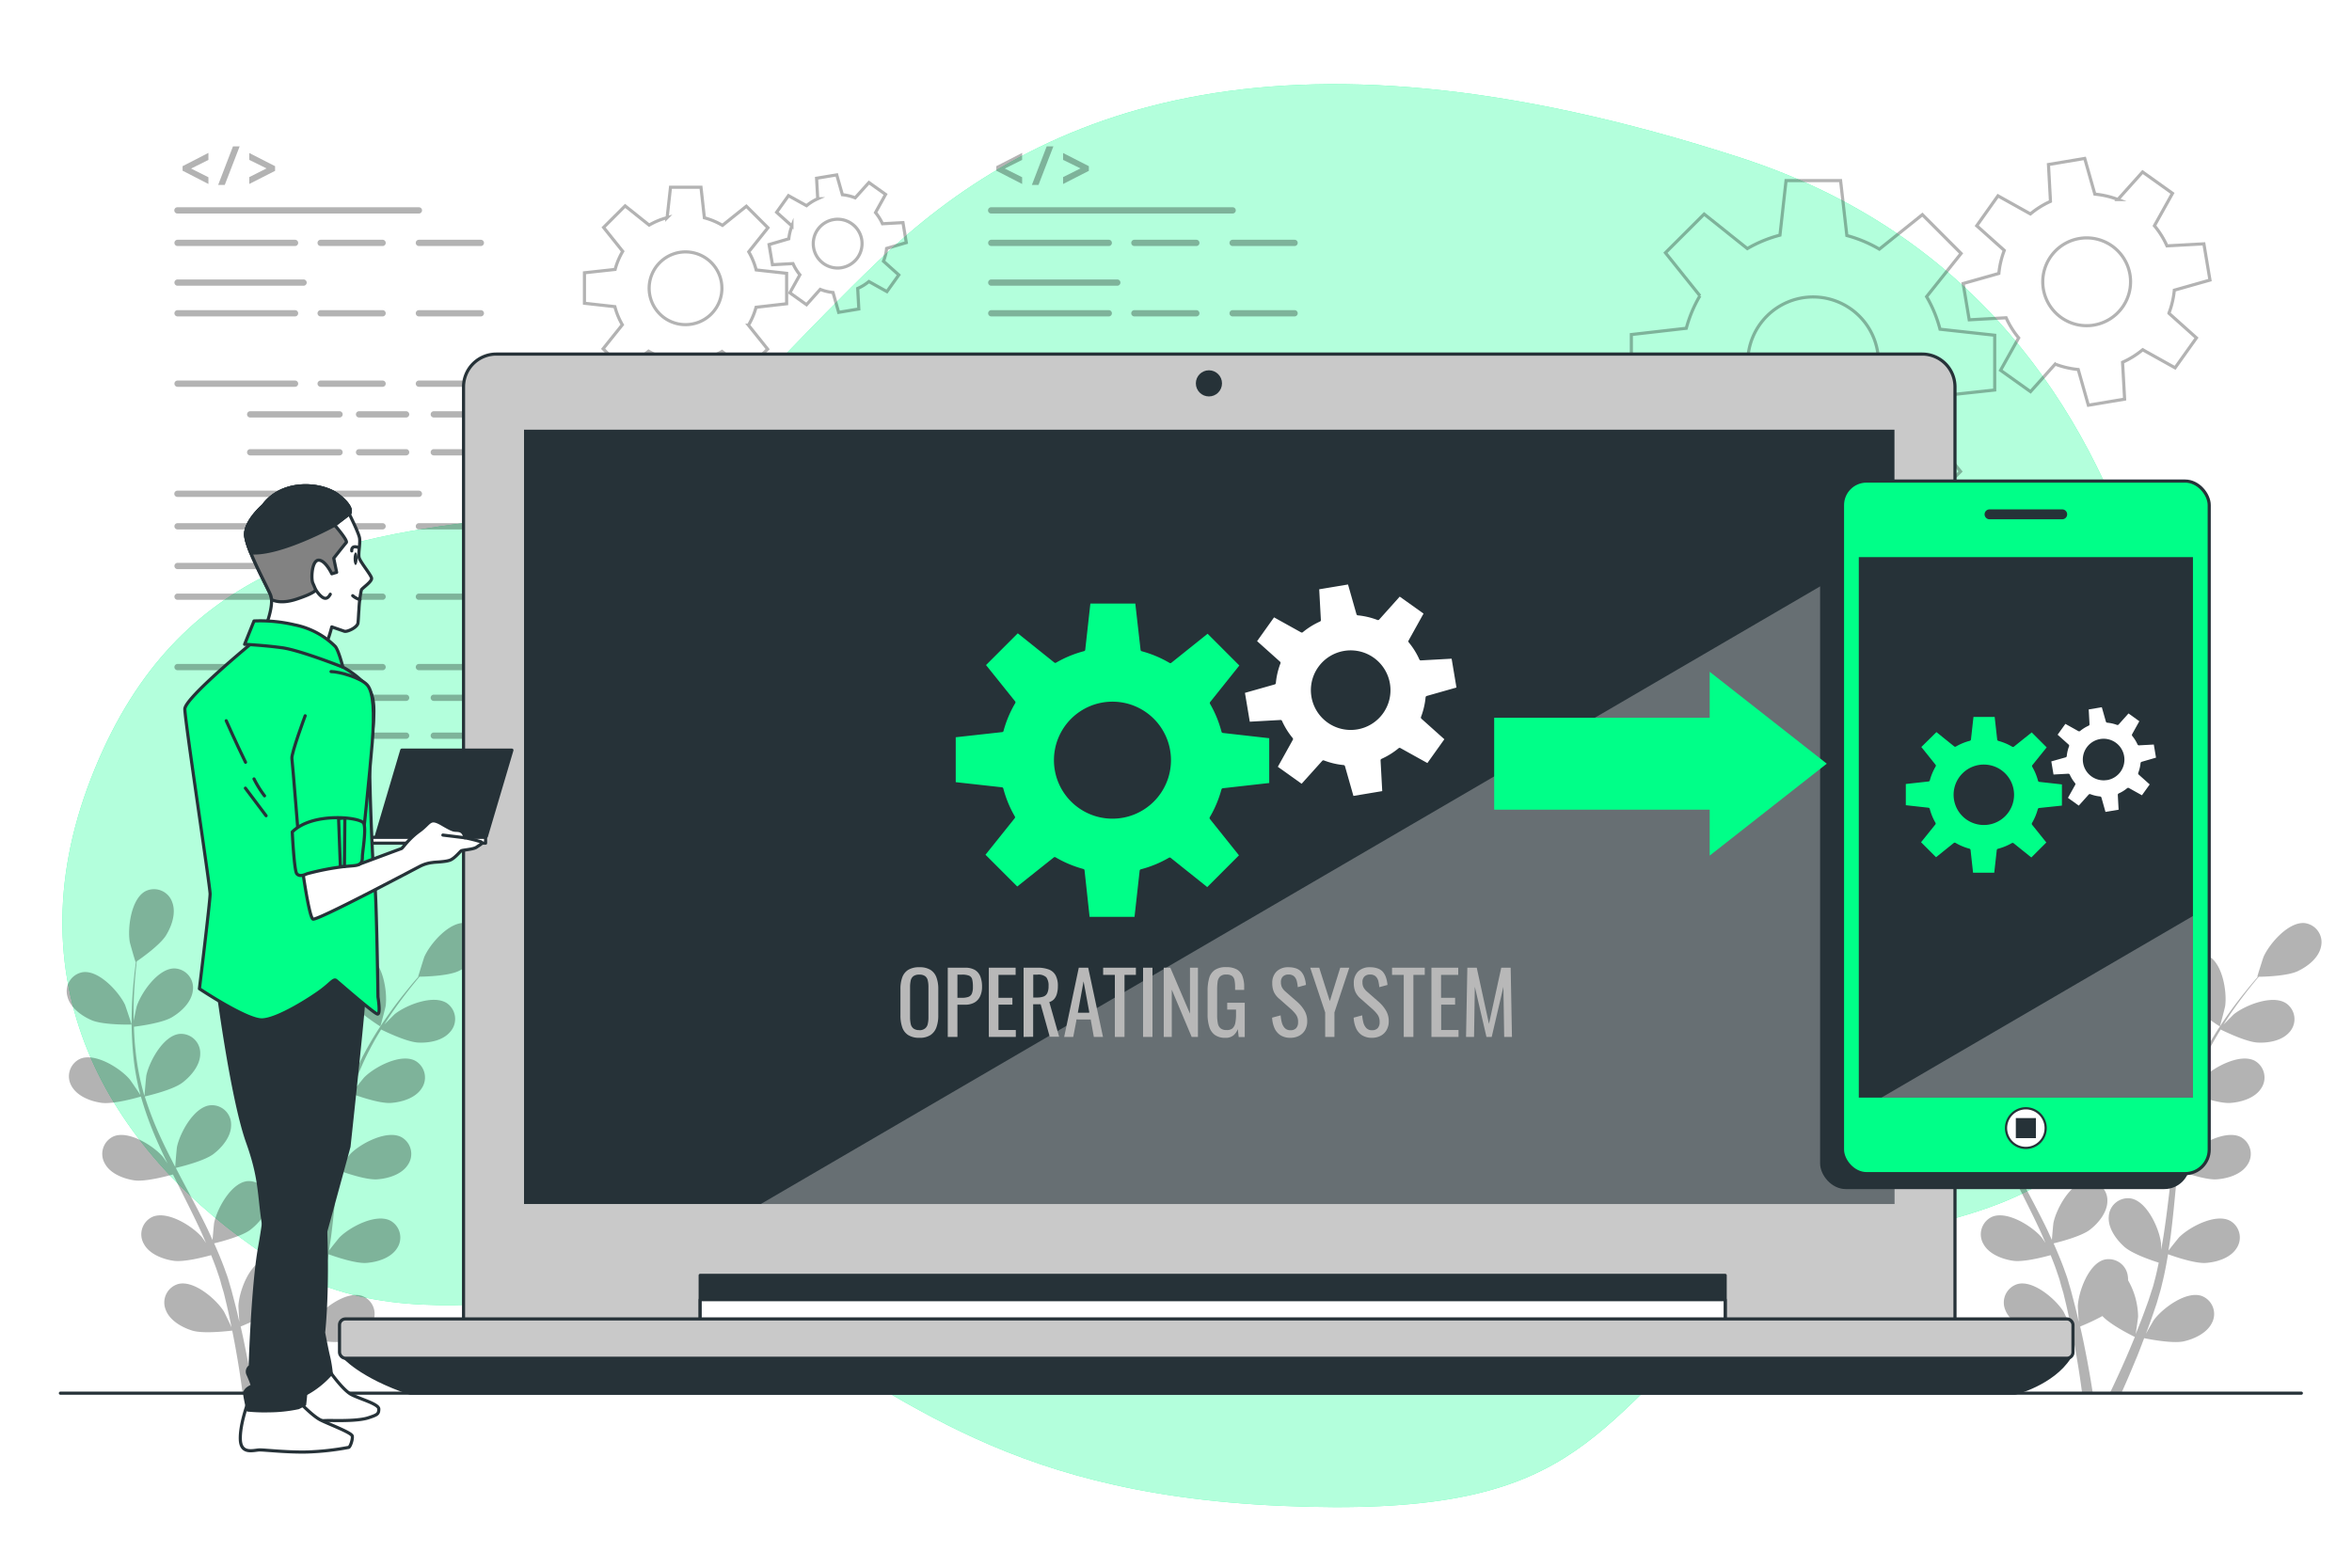 <svg class="animated" id="freepik_stories-cross-platform-software" xmlns="http://www.w3.org/2000/svg" viewBox="0 0 750 500" version="1.1" xmlns:xlink="http://www.w3.org/1999/xlink" xmlns:svgjs="http://svgjs.com/svgjs"><style>svg#freepik_stories-cross-platform-software:not(.animated) .animable {opacity: 0;}svg#freepik_stories-cross-platform-software.animated #freepik--device-1--inject-2 {animation: 6s Infinite  linear heartbeat;animation-delay: 0s;}svg#freepik_stories-cross-platform-software.animated #freepik--Arrow--inject-2 {animation: 3s Infinite  linear heartbeat;animation-delay: 0s;}svg#freepik_stories-cross-platform-software.animated #freepik--Character--inject-2 {animation: 6s Infinite  linear floating;animation-delay: 0s;}            @keyframes heartbeat {                0% {                    transform: scale(1);                }                10% {                    transform: scale(1.1);                }                30% {                    transform: scale(1);                }                40% {                    transform: scale(1);                }                50% {                    transform: scale(1.1);                }                60% {                    transform: scale(1);                }                100% {                    transform: scale(1);                }            }                    @keyframes floating {                0% {                    opacity: 1;                    transform: translateY(0px);                }                50% {                    transform: translateY(-10px);                }                100% {                    opacity: 1;                    transform: translateY(0px);                }            }        </style><g id="freepik--background-simple--inject-2" class="animable" style="transform-origin: 358.016px 253.761px;"><path d="M696,277.29s10-178-141-227-227-13-275,33-64,76-119,82-106,16-132,83,7,120,57,153,108-2,154,19,75,56,169,60,97-23,145-65S687,417.29,696,277.29Z" style="fill: #00FF88; transform-origin: 358.016px 253.761px;" id="el2jwt41usiu2" class="animable"></path><g id="el2u9jwutogtb"><path d="M696,277.29s10-178-141-227-227-13-275,33-64,76-119,82-106,16-132,83,7,120,57,153,108-2,154,19,75,56,169,60,97-23,145-65S687,417.29,696,277.29Z" style="fill: rgb(255, 255, 255); opacity: 0.7; transform-origin: 358.016px 253.761px;" class="animable" id="eli2lpwbj67u"></path></g></g><g id="freepik--Plants--inject-2" class="animable" style="transform-origin: 380.777px 363.993px;"><g id="ele9vp14perl"><g style="opacity: 0.3; transform-origin: 87.542px 363.993px;" class="animable" id="elbd3wrf526cg"><path d="M29.16,325.36C32.88,327,42,326.78,42,326.78s-2-6-2.13-6.32c-2-4.18-8.31-11.08-13.45-10.39a6.14,6.14,0,0,0-4.93,7.7C22.33,321.33,26,324,29.16,325.36Z" id="elgajndeulok" class="animable" style="transform-origin: 31.634px 318.406px;"></path><path d="M32.3,351.73c3.86.57,12-1.79,12.63-2a110.2,110.2,0,0,0,4.93,13.64c1.12,2.59,2.33,5.16,3.57,7.72-.74-1.09-1.41-2.05-1.52-2.18-3-3.5-10.95-8.49-15.72-6.46a6.14,6.14,0,0,0-2.72,8.72c1.76,3.21,6,4.8,9.41,5.3s10.44-1.37,12.28-1.88c.48,1,1,2,1.45,2.93,2.35,4.69,4.72,9.35,6.9,14,.77,1.64,1.47,3.28,2.18,4.92-.66-1-1.23-1.77-1.33-1.89-3-3.5-10.94-8.49-15.72-6.46a6.14,6.14,0,0,0-2.72,8.72c1.77,3.21,6,4.8,9.41,5.3s9.77-1.19,12-1.79c.67,1.7,1.35,3.4,1.92,5.08.37,1.15.8,2.24,1.1,3.42s.65,2.31,1,3.45c.54,2.21,1.1,4.5,1.56,6.67.34,1.51.63,3,.93,4.41-.75-1.63-2.28-4.81-2.44-5.06-2.46-3.92-9.53-10.05-14.56-8.77a6.14,6.14,0,0,0-4,8.21c1.26,3.44,5.19,5.64,8.5,6.66,3.64,1.11,11.71.09,12.71,0,.49,2.41.93,4.76,1.32,7,.87,4.9,1.52,9.3,2,13h3.4c-.59-3.85-1.36-8.43-2.39-13.59-.48-2.44-1-5-1.65-7.72a67.4,67.4,0,0,0,7.1-3.34c2.65,2.88,9.46,6.24,10.34,6.67-.93,2.28-1.85,4.48-2.75,6.55-1.89,4.33-3.67,8.17-5.25,11.43h3.68c1.35-3,2.84-6.44,4.4-10.24,1-2.3,1.92-4.79,2.89-7.35,1,.2,9,1.83,12.68,1,3.37-.77,7.46-2.68,9-6a6.14,6.14,0,0,0-3.39-8.49c-4.91-1.65-12.42,3.94-15.17,7.66-.16.22-1.66,2.81-2.57,4.45.39-1.05.78-2.06,1.17-3.15.79-2.14,1.5-4.29,2.29-6.61l1-3.44c.36-1.13.61-2.38.92-3.59.67-2.81,1.21-5.68,1.69-8.6,1.87.69,8.57,3,12,2.77s7.78-1.51,9.78-4.58a6.14,6.14,0,0,0-2.06-8.9c-4.61-2.38-12.88,2-16.16,5.28-.2.2-2.3,2.81-3.42,4.26.28-1.75.56-3.5.78-5.28.64-5.14,1.13-10.37,1.63-15.58.16-1.6.33-3.18.5-4.78.66.26,8.56,3.19,12.44,2.92,3.45-.24,7.78-1.51,9.78-4.58a6.14,6.14,0,0,0-2.06-8.9c-4.61-2.38-12.88,2-16.16,5.28-.25.24-3.25,4-4,5,.37-3.5.77-7,1.31-10.41a107.2,107.2,0,0,1,3-13.7c.31.12,8.53,3.22,12.51,2.94,3.45-.24,7.78-1.51,9.78-4.58a6.14,6.14,0,0,0-2.06-8.9c-4.62-2.38-12.88,2-16.16,5.28-.26.25-3.49,4.3-4,5.07.08-.26.13-.53.21-.79a79.6,79.6,0,0,1,5.43-13c1.18-2.31,2.44-4.45,3.7-6.5,1.48.73,8.25,4,11.85,4.17s7.9-.65,10.23-3.48a6.14,6.14,0,0,0-1.08-9.07c-4.32-2.87-13,.57-16.64,3.46-.19.16-2,2-3.33,3.32.59-.92,1.18-1.88,1.76-2.75,2.17-3.27,4.35-6.12,6.31-8.64,1.13-1.42,2.17-2.69,3.16-3.86,1.83,0,9.17-.25,12.38-1.76s6.71-4.21,7.47-7.8a6.14,6.14,0,0,0-5.14-7.55c-5.15-.56-11.28,6.51-13.17,10.74-.16.37-2,6.38-2,6.38h.11c-1,1.11-2,2.3-3.11,3.64-2,2.48-4.27,5.3-6.52,8.53A107.42,107.42,0,0,0,117,334.44a80,80,0,0,0-5.78,13,1,1,0,0,1,0,.17c0-1.52,0-5.77-.08-6.1-.6-4.59-4.45-13.12-9.55-14.06a6.13,6.13,0,0,0-7.08,5.77c-.3,3.65,2.34,7.3,4.93,9.61,2.91,2.6,11,5.12,11.63,5.31a110.36,110.36,0,0,0-3.42,14.1c-.49,2.77-.9,5.58-1.28,8.41,0-1.32,0-2.49-.07-2.66-.59-4.59-4.44-13.12-9.55-14.06a6.14,6.14,0,0,0-7.08,5.77c-.3,3.65,2.35,7.3,4.93,9.61s9.46,4.62,11.28,5.2c-.13,1.09-.28,2.17-.41,3.26-.62,5.2-1.22,10.4-2,15.48-.26,1.79-.58,3.54-.9,5.3,0-1.17,0-2.15-.06-2.3-.6-4.6-4.45-13.12-9.55-14.06A6.13,6.13,0,0,0,85.89,388c-.3,3.65,2.35,7.3,4.93,9.61s8.79,4.39,11,5.09c-.38,1.79-.75,3.58-1.2,5.3-.33,1.16-.57,2.31-1,3.46l-1.1,3.41c-.78,2.14-1.57,4.36-2.38,6.43-.56,1.44-1.11,2.81-1.67,4.19.28-1.78.76-5.28.77-5.57a23.81,23.81,0,0,0-3.2-11.6,7.76,7.76,0,0,0-.08-1.36,6.15,6.15,0,0,0-7.51-5.21c-5,1.34-8.19,10.14-8.43,14.76,0,.28.16,3.25.31,5.13-.26-1.09-.49-2.15-.76-3.27-.53-2.22-1.12-4.41-1.74-6.78l-1-3.43c-.32-1.15-.81-2.33-1.21-3.51-1-2.71-2.13-5.41-3.33-8.1,1.94-.46,8.8-2.22,11.56-4.33s5.66-5.55,5.63-9.21a6.14,6.14,0,0,0-6.63-6.29c-5.16.56-9.63,8.78-10.57,13.31-.06.29-.36,3.62-.5,5.45-.73-1.61-1.46-3.23-2.26-4.84-2.3-4.64-4.78-9.27-7.23-13.89q-1.12-2.13-2.22-4.26c.69-.16,8.89-2.06,12-4.43,2.75-2.11,5.66-5.55,5.63-9.22A6.13,6.13,0,0,0,67,352.52c-5.15.56-9.63,8.77-10.57,13.31-.07.34-.5,5.14-.55,6.36-1.62-3.13-3.21-6.26-4.66-9.41a108.49,108.49,0,0,1-5.06-13.07c.32-.08,8.9-2,12.06-4.45,2.75-2.11,5.66-5.55,5.63-9.22a6.13,6.13,0,0,0-6.63-6.28c-5.16.56-9.63,8.78-10.57,13.31-.07.36-.53,5.52-.55,6.46-.08-.26-.19-.52-.27-.78a79.5,79.5,0,0,1-2.62-13.81c-.29-2.58-.42-5.05-.5-7.47,1.63-.2,9.09-1.19,12.18-3.06s6.23-4.9,6.61-8.54a6.14,6.14,0,0,0-5.9-7c-5.19,0-10.54,7.67-12,12.08-.08.24-.6,2.76-.95,4.6,0-1.09-.05-2.21-.05-3.26,0-3.92.26-7.51.5-10.69.16-1.81.33-3.44.51-5,1.5-1,7.5-5.27,9.35-8.3s3.27-7.21,1.93-10.62a6.13,6.13,0,0,0-8.45-3.47c-4.61,2.38-5.82,11.66-5.06,16.22.06.4,1.8,6.46,1.88,6.4l.09-.06c-.2,1.46-.4,3-.58,4.76-.32,3.18-.65,6.77-.74,10.71A108.82,108.82,0,0,0,42.36,335a80.24,80.24,0,0,0,2.35,14,1,1,0,0,1,0,.16c-.81-1.28-3.21-4.79-3.43-5-3-3.5-10.95-8.49-15.72-6.46a6.14,6.14,0,0,0-2.72,8.72C24.65,349.65,28.88,351.24,32.3,351.73Z" id="elmlifocx9loe" class="animable" style="transform-origin: 87.897px 363.993px;"></path><path d="M121.26,327.36c.08.05,1.65-6.05,1.71-6.45.64-4.58-.83-13.82-5.5-16.08a6.13,6.13,0,0,0-8.35,3.7c-1.25,3.44.33,7.66,2.21,10.57C113.54,322.51,121.25,327.36,121.26,327.36Z" id="elnuz634kbeyp" class="animable" style="transform-origin: 115.893px 315.825px;"></path></g></g><g id="elrbsasbu772"><g style="opacity: 0.3; transform-origin: 674.062px 364.009px;" class="animable" id="el5lqyaml7eii"><path d="M615.74,325.36c3.72,1.63,12.82,1.42,12.83,1.42s-2-6-2.13-6.32c-2-4.18-8.31-11.08-13.45-10.39a6.14,6.14,0,0,0-4.93,7.7C608.91,321.33,612.57,324,615.74,325.36Z" id="el3d1g83kyk1q" class="animable" style="transform-origin: 618.204px 318.405px;"></path><path d="M618.88,351.73c3.86.57,12-1.79,12.63-2a110.2,110.2,0,0,0,4.93,13.64c1.12,2.59,2.33,5.16,3.57,7.72-.74-1.09-1.41-2.05-1.52-2.18-3-3.5-11-8.49-15.72-6.46a6.14,6.14,0,0,0-2.72,8.72c1.76,3.21,6,4.8,9.41,5.3s10.44-1.37,12.28-1.88c.48,1,1,2,1.45,2.93,2.35,4.69,4.72,9.35,6.9,14,.77,1.64,1.47,3.28,2.18,4.92-.66-1-1.23-1.77-1.33-1.89-3-3.5-10.94-8.49-15.72-6.46a6.14,6.14,0,0,0-2.72,8.72c1.77,3.21,6,4.8,9.41,5.3s9.77-1.19,12-1.79c.67,1.7,1.35,3.4,1.92,5.08.37,1.15.8,2.24,1.1,3.42s.65,2.31,1,3.45c.54,2.21,1.1,4.5,1.56,6.67.34,1.51.63,3,.93,4.41-.75-1.63-2.28-4.81-2.44-5.06-2.46-3.92-9.53-10.05-14.56-8.77a6.14,6.14,0,0,0-4,8.21c1.26,3.44,5.19,5.64,8.5,6.66,3.64,1.11,11.71.09,12.71,0,.49,2.41.93,4.76,1.32,7,.87,4.9,1.52,9.3,2,13h3.4c-.59-3.85-1.36-8.43-2.39-13.59-.48-2.44-1-5-1.65-7.72a67.4,67.4,0,0,0,7.1-3.34c2.65,2.88,9.46,6.24,10.34,6.67-.93,2.28-1.85,4.48-2.75,6.55-1.89,4.33-3.67,8.17-5.25,11.43h3.68c1.35-3,2.84-6.44,4.4-10.24,1-2.3,1.92-4.79,2.89-7.35,1,.2,9,1.83,12.68,1,3.37-.77,7.46-2.68,9-6a6.14,6.14,0,0,0-3.39-8.49c-4.91-1.65-12.42,3.94-15.17,7.66-.16.22-1.66,2.81-2.57,4.45.39-1.05.78-2.06,1.17-3.15.79-2.14,1.5-4.29,2.29-6.61l1-3.44c.36-1.13.61-2.38.92-3.59.67-2.81,1.21-5.68,1.69-8.6,1.87.69,8.57,3,12,2.77s7.78-1.51,9.78-4.58a6.14,6.14,0,0,0-2.06-8.9c-4.61-2.38-12.88,2-16.16,5.28-.2.2-2.3,2.81-3.42,4.26.28-1.75.56-3.5.78-5.28.64-5.14,1.13-10.37,1.63-15.58.16-1.6.33-3.18.5-4.78.66.26,8.56,3.19,12.44,2.92,3.45-.24,7.78-1.51,9.78-4.58a6.14,6.14,0,0,0-2.06-8.9c-4.61-2.38-12.88,2-16.16,5.28-.25.24-3.25,4-4,5,.37-3.5.77-7,1.31-10.41a107.2,107.2,0,0,1,3-13.7c.31.12,8.53,3.22,12.51,2.94,3.45-.24,7.78-1.51,9.78-4.58a6.14,6.14,0,0,0-2.06-8.9c-4.62-2.38-12.88,2-16.16,5.28-.26.25-3.49,4.3-4,5.07.08-.26.13-.53.21-.79a79.6,79.6,0,0,1,5.43-13c1.18-2.31,2.44-4.45,3.7-6.5,1.48.73,8.25,4,11.85,4.17s7.9-.65,10.23-3.48A6.14,6.14,0,0,0,729,320c-4.32-2.87-13,.57-16.64,3.46-.19.16-2,2-3.33,3.32.59-.92,1.18-1.88,1.76-2.75,2.17-3.27,4.35-6.12,6.31-8.64,1.13-1.42,2.17-2.69,3.17-3.86,1.82,0,9.16-.25,12.37-1.76s6.71-4.21,7.47-7.8a6.14,6.14,0,0,0-5.14-7.55c-5.15-.56-11.28,6.51-13.17,10.74-.16.37-2.05,6.38-2,6.38H720c-1,1.11-2,2.3-3.11,3.64-2,2.48-4.27,5.3-6.52,8.53a107.42,107.42,0,0,0-6.77,10.78,79.11,79.11,0,0,0-5.77,13l-.05.17c0-1.52,0-5.77-.08-6.1-.6-4.59-4.45-13.12-9.55-14.06a6.13,6.13,0,0,0-7.08,5.77c-.3,3.65,2.35,7.3,4.93,9.61,2.91,2.6,11,5.12,11.63,5.31a110.36,110.36,0,0,0-3.42,14.1c-.49,2.77-.9,5.58-1.28,8.41,0-1.32,0-2.49-.07-2.66-.6-4.59-4.44-13.12-9.55-14.06a6.14,6.14,0,0,0-7.08,5.77c-.3,3.65,2.35,7.3,4.93,9.61s9.46,4.62,11.28,5.2c-.13,1.09-.28,2.17-.41,3.26-.62,5.2-1.22,10.4-2,15.48-.26,1.79-.58,3.54-.9,5.3,0-1.17,0-2.15-.06-2.3-.6-4.6-4.45-13.12-9.55-14.06a6.13,6.13,0,0,0-7.08,5.77c-.3,3.65,2.35,7.3,4.93,9.61s8.79,4.39,11,5.09c-.38,1.79-.75,3.58-1.2,5.3-.33,1.16-.57,2.31-1,3.46l-1.1,3.41c-.78,2.14-1.57,4.36-2.38,6.43-.56,1.44-1.11,2.81-1.67,4.19.28-1.78.76-5.28.77-5.57a23.81,23.81,0,0,0-3.2-11.6,7.76,7.76,0,0,0-.08-1.36,6.15,6.15,0,0,0-7.51-5.21c-5,1.34-8.19,10.14-8.43,14.76,0,.28.16,3.25.31,5.13-.26-1.09-.49-2.15-.76-3.27-.53-2.22-1.12-4.41-1.74-6.78l-1-3.43c-.32-1.15-.81-2.33-1.21-3.51-1-2.71-2.13-5.41-3.33-8.1,1.94-.46,8.8-2.22,11.56-4.33S672,386.63,672,383a6.14,6.14,0,0,0-6.63-6.29c-5.16.56-9.63,8.78-10.57,13.31-.06.29-.36,3.62-.5,5.45-.73-1.61-1.46-3.23-2.26-4.84-2.3-4.64-4.78-9.27-7.23-13.89q-1.12-2.13-2.22-4.26c.69-.16,8.89-2.06,12-4.43,2.75-2.11,5.66-5.55,5.63-9.22a6.13,6.13,0,0,0-6.63-6.28c-5.15.56-9.63,8.77-10.57,13.31-.07.34-.5,5.14-.55,6.36-1.62-3.13-3.21-6.26-4.66-9.41a108.49,108.49,0,0,1-5.06-13.07c.32-.08,8.9-2,12.06-4.45,2.75-2.11,5.66-5.55,5.63-9.22a6.13,6.13,0,0,0-6.63-6.28c-5.16.56-9.63,8.78-10.57,13.31-.07.36-.53,5.52-.55,6.46-.08-.26-.19-.52-.27-.78a79.5,79.5,0,0,1-2.62-13.81c-.29-2.58-.42-5.05-.5-7.47,1.63-.2,9.09-1.19,12.18-3.06s6.23-4.9,6.61-8.54a6.14,6.14,0,0,0-5.9-7c-5.19,0-10.54,7.67-12,12.08-.08.24-.6,2.76-1,4.6,0-1.09,0-2.21,0-3.26,0-3.92.26-7.51.5-10.69.16-1.81.33-3.44.51-5,1.5-1,7.5-5.27,9.35-8.3s3.27-7.21,1.93-10.62a6.13,6.13,0,0,0-8.45-3.47c-4.61,2.38-5.82,11.66-5.06,16.22.06.4,1.8,6.46,1.88,6.4l.09-.06c-.2,1.46-.4,3-.58,4.76-.32,3.18-.65,6.77-.74,10.71a108.82,108.82,0,0,0,.31,12.72,80.24,80.24,0,0,0,2.35,14,1,1,0,0,1,.05.16c-.81-1.28-3.21-4.79-3.43-5-3-3.5-10.95-8.49-15.72-6.46a6.14,6.14,0,0,0-2.72,8.72C611.23,349.65,615.46,351.24,618.88,351.73Z" id="elmsq262vzp3o" class="animable" style="transform-origin: 674.442px 364.009px;"></path><path d="M707.84,327.36c.08.05,1.65-6.05,1.71-6.45.64-4.58-.83-13.82-5.5-16.08a6.13,6.13,0,0,0-8.35,3.7c-1.25,3.44.33,7.66,2.21,10.57C700.12,322.51,707.83,327.36,707.84,327.36Z" id="elb3h9br9m0oa" class="animable" style="transform-origin: 702.473px 315.825px;"></path></g></g></g><g id="freepik--Floor--inject-2" class="animable" style="transform-origin: 376.555px 444.34px;"><line x1="19.26" y1="444.34" x2="733.85" y2="444.34" style="fill: none; stroke: rgb(38, 50, 56); stroke-linecap: round; stroke-linejoin: round; transform-origin: 376.555px 444.34px;" id="el1ebz5giq5q0j" class="animable"></line></g><g id="freepik--Codes--inject-2" class="animable" style="transform-origin: 234.695px 141.16px;"><g id="elg8x1fjv0217"><g style="opacity: 0.3; transform-origin: 104.955px 141.16px;" class="animable" id="el22hpkybuy5z"><path d="M133.58,68.1h-77a1,1,0,0,1,0-2h77a1,1,0,0,1,0,2Z" id="elrq85a9mljpb" class="animable" style="transform-origin: 95.08px 67.1px;"></path><path d="M96.8,91.13H56.62a1,1,0,0,1,0-2H96.8a1,1,0,1,1,0,2Z" id="elcbshvmmfsik" class="animable" style="transform-origin: 76.71px 90.13px;"></path><path d="M94.08,78.47H56.62a1,1,0,0,1,0-2H94.08a1,1,0,1,1,0,2Z" id="elo6j9qbeuwyj" class="animable" style="transform-origin: 75.35px 77.47px;"></path><path d="M122,78.47H102.25a1,1,0,0,1,0-2H122a1,1,0,0,1,0,2Z" id="elz7tnf2k1a9e" class="animable" style="transform-origin: 112.125px 77.47px;"></path><path d="M153.33,78.47H133.58a1,1,0,0,1,0-2h19.75a1,1,0,0,1,0,2Z" id="el9yxfvhx1ete" class="animable" style="transform-origin: 143.455px 77.47px;"></path><path d="M94.08,100.92H56.62a1,1,0,1,1,0-2H94.08a1,1,0,0,1,0,2Z" id="elhvd66fz716" class="animable" style="transform-origin: 75.35px 99.92px;"></path><path d="M122,100.92H102.25a1,1,0,0,1,0-2H122a1,1,0,0,1,0,2Z" id="elbblvw78rs28" class="animable" style="transform-origin: 112.125px 99.92px;"></path><path d="M153.33,100.92H133.58a1,1,0,0,1,0-2h19.75a1,1,0,0,1,0,2Z" id="el1nphaz9og5n" class="animable" style="transform-origin: 143.455px 99.92px;"></path><path d="M94.08,123.37H56.62a1,1,0,0,1,0-2H94.08a1,1,0,0,1,0,2Z" id="el76b4uxyipuu" class="animable" style="transform-origin: 75.35px 122.37px;"></path><path d="M122,123.37H102.25a1,1,0,0,1,0-2H122a1,1,0,0,1,0,2Z" id="el2cldhg5l6l5" class="animable" style="transform-origin: 112.125px 122.37px;"></path><path d="M153.33,123.37H133.58a1,1,0,0,1,0-2h19.75a1,1,0,1,1,0,2Z" id="el8va1x6tprbk" class="animable" style="transform-origin: 143.455px 122.37px;"></path><path d="M108.27,133.16H79.78a1,1,0,0,1,0-2h28.49a1,1,0,1,1,0,2Z" id="el300eq97ifdb" class="animable" style="transform-origin: 94.025px 132.16px;"></path><path d="M129.5,133.16h-15a1,1,0,1,1,0-2h15a1,1,0,0,1,0,2Z" id="el8wls95an9hi" class="animable" style="transform-origin: 122px 132.16px;"></path><path d="M153.33,133.16h-15a1,1,0,0,1,0-2h15a1,1,0,0,1,0,2Z" id="ellh6uj7qb1r" class="animable" style="transform-origin: 145.83px 132.16px;"></path><path d="M108.27,145.25H79.78a1,1,0,0,1,0-2h28.49a1,1,0,0,1,0,2Z" id="el4ttcrwx9vtl" class="animable" style="transform-origin: 94.025px 144.25px;"></path><path d="M129.5,145.25h-15a1,1,0,0,1,0-2h15a1,1,0,0,1,0,2Z" id="elhen54rs70rk" class="animable" style="transform-origin: 122px 144.25px;"></path><path d="M153.33,145.25h-15a1,1,0,0,1,0-2h15a1,1,0,1,1,0,2Z" id="elvt8z6uepehm" class="animable" style="transform-origin: 145.83px 144.25px;"></path><path d="M133.58,158.49h-77a1,1,0,0,1,0-2h77a1,1,0,1,1,0,2Z" id="elbo2z7ea6on6" class="animable" style="transform-origin: 95.08px 157.49px;"></path><path d="M96.8,181.52H56.62a1,1,0,0,1,0-2H96.8a1,1,0,0,1,0,2Z" id="el3o2mzlew29f" class="animable" style="transform-origin: 76.71px 180.52px;"></path><path d="M94.08,168.86H56.62a1,1,0,0,1,0-2H94.08a1,1,0,0,1,0,2Z" id="elxzoifmclvsg" class="animable" style="transform-origin: 75.35px 167.86px;"></path><path d="M122,168.86H102.25a1,1,0,0,1,0-2H122a1,1,0,0,1,0,2Z" id="elyggafffoji" class="animable" style="transform-origin: 112.125px 167.86px;"></path><path d="M153.33,168.86H133.58a1,1,0,0,1,0-2h19.75a1,1,0,1,1,0,2Z" id="eli0v3rlgdte" class="animable" style="transform-origin: 143.455px 167.86px;"></path><path d="M94.08,191.31H56.62a1,1,0,0,1,0-2H94.08a1,1,0,0,1,0,2Z" id="el1ee25ko1uem" class="animable" style="transform-origin: 75.35px 190.31px;"></path><path d="M122,191.31H102.25a1,1,0,0,1,0-2H122a1,1,0,0,1,0,2Z" id="el9y59vhx24ta" class="animable" style="transform-origin: 112.125px 190.31px;"></path><path d="M153.33,191.31H133.58a1,1,0,1,1,0-2h19.75a1,1,0,0,1,0,2Z" id="eltqsxjofdd2" class="animable" style="transform-origin: 143.455px 190.31px;"></path><path d="M94.08,213.76H56.62a1,1,0,0,1,0-2H94.08a1,1,0,0,1,0,2Z" id="elacfxs652i1l" class="animable" style="transform-origin: 75.35px 212.76px;"></path><path d="M122,213.76H102.25a1,1,0,0,1,0-2H122a1,1,0,0,1,0,2Z" id="el69zu34c1ae2" class="animable" style="transform-origin: 112.125px 212.76px;"></path><path d="M153.33,213.76H133.58a1,1,0,0,1,0-2h19.75a1,1,0,1,1,0,2Z" id="eljm25gc1yfk" class="animable" style="transform-origin: 143.455px 212.76px;"></path><path d="M108.27,223.55H79.78a1,1,0,0,1,0-2h28.49a1,1,0,0,1,0,2Z" id="elofamaqxoog" class="animable" style="transform-origin: 94.025px 222.55px;"></path><path d="M129.5,223.55h-15a1,1,0,0,1,0-2h15a1,1,0,0,1,0,2Z" id="elnebmjq22z8" class="animable" style="transform-origin: 122px 222.55px;"></path><path d="M153.33,223.55h-15a1,1,0,0,1,0-2h15a1,1,0,0,1,0,2Z" id="elogq9pttnzi9" class="animable" style="transform-origin: 145.83px 222.55px;"></path><path d="M108.27,235.64H79.78a1,1,0,1,1,0-2h28.49a1,1,0,0,1,0,2Z" id="els73v5w5r2n" class="animable" style="transform-origin: 94.025px 234.64px;"></path><path d="M129.5,235.64h-15a1,1,0,0,1,0-2h15a1,1,0,0,1,0,2Z" id="elq537e01r6nm" class="animable" style="transform-origin: 122px 234.64px;"></path><path d="M153.33,235.64h-15a1,1,0,0,1,0-2h15a1,1,0,1,1,0,2Z" id="elsxgp31uuzp" class="animable" style="transform-origin: 145.83px 234.64px;"></path><path d="M58.72,53.29,66,49.57v1.07l-6.1,3.06v0L66,56.79v1.07l-7.24-3.73Z" id="eliozjwveagwl" class="animable" style="transform-origin: 62.36px 53.715px;"></path><path d="M66.46,58.68l-8.24-4.24V53l8.24-4.24V51l-5.52,2.76,5.52,2.77Zm-7.24-4.85.14.07v-.37l-.14.07Z" id="eldknc3qcm1qu" class="animable" style="transform-origin: 62.34px 53.72px;"></path><path d="M70.28,58.49l4.35-11.31H75.7L71.33,58.49Z" id="elstf7273369d" class="animable" style="transform-origin: 72.99px 52.835px;"></path><polygon points="71.67 58.99 69.56 58.99 74.29 46.68 76.42 46.68 71.67 58.99" id="elvrvfaim6tk" class="animable" style="transform-origin: 72.99px 52.835px;"></polygon><path d="M87.22,54.15,80,57.86V56.79l6.14-3.06v0L80,50.64V49.57l7.23,3.71Z" id="el1ohmneaubaq" class="animable" style="transform-origin: 83.615px 53.715px;"></path><path d="M79.49,58.68v-2.2L85,53.71,79.49,51v-2.2L87.72,53v1.49Zm7.14-5.14v.35l.09,0v-.26Z" id="eloqzf8bpmvlo" class="animable" style="transform-origin: 83.605px 53.74px;"></path></g></g><g id="el22s9g5r06wd"><g style="opacity: 0.3; transform-origin: 364.435px 141.16px;" class="animable" id="elg1vysbdaev5"><path d="M393.06,68.1h-77a1,1,0,0,1,0-2h77a1,1,0,0,1,0,2Z" id="ely5xri0rm4ic" class="animable" style="transform-origin: 354.56px 67.1px;"></path><path d="M356.28,91.13H316.1a1,1,0,0,1,0-2h40.18a1,1,0,0,1,0,2Z" id="elp3upa3q2keo" class="animable" style="transform-origin: 336.19px 90.13px;"></path><path d="M353.56,78.47H316.1a1,1,0,0,1,0-2h37.46a1,1,0,0,1,0,2Z" id="el5tbagje5w7" class="animable" style="transform-origin: 334.83px 77.47px;"></path><path d="M381.48,78.47H361.73a1,1,0,0,1,0-2h19.75a1,1,0,0,1,0,2Z" id="elpwwsw2695h" class="animable" style="transform-origin: 371.605px 77.47px;"></path><path d="M412.81,78.47H393.06a1,1,0,0,1,0-2h19.75a1,1,0,0,1,0,2Z" id="elipjncuakqz" class="animable" style="transform-origin: 402.935px 77.47px;"></path><path d="M353.56,100.92H316.1a1,1,0,0,1,0-2h37.46a1,1,0,0,1,0,2Z" id="ela9ns1884y1b" class="animable" style="transform-origin: 334.83px 99.92px;"></path><path d="M381.48,100.92H361.73a1,1,0,0,1,0-2h19.75a1,1,0,0,1,0,2Z" id="elcpkirdruk9m" class="animable" style="transform-origin: 371.605px 99.92px;"></path><path d="M412.81,100.92H393.06a1,1,0,0,1,0-2h19.75a1,1,0,0,1,0,2Z" id="eld6vxm82ja38" class="animable" style="transform-origin: 402.935px 99.92px;"></path><path d="M353.56,123.37H316.1a1,1,0,0,1,0-2h37.46a1,1,0,0,1,0,2Z" id="el21gidtbq8fj" class="animable" style="transform-origin: 334.83px 122.37px;"></path><path d="M381.48,123.37H361.73a1,1,0,0,1,0-2h19.75a1,1,0,0,1,0,2Z" id="elpkrsp5wqow" class="animable" style="transform-origin: 371.605px 122.37px;"></path><path d="M412.81,123.37H393.06a1,1,0,0,1,0-2h19.75a1,1,0,1,1,0,2Z" id="elm1jmktzhvdk" class="animable" style="transform-origin: 402.935px 122.37px;"></path><path d="M367.75,133.16H339.26a1,1,0,0,1,0-2h28.49a1,1,0,0,1,0,2Z" id="el4zf99yt0qe4" class="animable" style="transform-origin: 353.505px 132.16px;"></path><path d="M389,133.16H374a1,1,0,0,1,0-2h15a1,1,0,0,1,0,2Z" id="el030syto6q1bm" class="animable" style="transform-origin: 381.5px 132.16px;"></path><path d="M412.81,133.16h-15a1,1,0,0,1,0-2h15a1,1,0,0,1,0,2Z" id="el35x4d0zl2xz" class="animable" style="transform-origin: 405.31px 132.16px;"></path><path d="M367.75,145.25H339.26a1,1,0,0,1,0-2h28.49a1,1,0,0,1,0,2Z" id="ellzex52s45od" class="animable" style="transform-origin: 353.505px 144.25px;"></path><path d="M389,145.25H374a1,1,0,0,1,0-2h15a1,1,0,0,1,0,2Z" id="elqa3croji2ep" class="animable" style="transform-origin: 381.5px 144.25px;"></path><path d="M412.81,145.25h-15a1,1,0,1,1,0-2h15a1,1,0,0,1,0,2Z" id="elpvla99jbcl" class="animable" style="transform-origin: 405.31px 144.25px;"></path><path d="M393.06,158.49h-77a1,1,0,0,1,0-2h77a1,1,0,0,1,0,2Z" id="elbgjlw62esnj" class="animable" style="transform-origin: 354.56px 157.49px;"></path><path d="M356.28,181.52H316.1a1,1,0,0,1,0-2h40.18a1,1,0,0,1,0,2Z" id="elmlah9nuwk1" class="animable" style="transform-origin: 336.19px 180.52px;"></path><path d="M353.56,168.86H316.1a1,1,0,0,1,0-2h37.46a1,1,0,1,1,0,2Z" id="elxijbuqpdl5s" class="animable" style="transform-origin: 334.83px 167.86px;"></path><path d="M381.48,168.86H361.73a1,1,0,0,1,0-2h19.75a1,1,0,0,1,0,2Z" id="elfmsmohn93fe" class="animable" style="transform-origin: 371.605px 167.86px;"></path><path d="M412.81,168.86H393.06a1,1,0,0,1,0-2h19.75a1,1,0,1,1,0,2Z" id="el9x75omb35ze" class="animable" style="transform-origin: 402.935px 167.86px;"></path><path d="M353.56,191.31H316.1a1,1,0,0,1,0-2h37.46a1,1,0,0,1,0,2Z" id="eljziduyobkj" class="animable" style="transform-origin: 334.83px 190.31px;"></path><path d="M381.48,191.31H361.73a1,1,0,0,1,0-2h19.75a1,1,0,0,1,0,2Z" id="elsbj5hagfme" class="animable" style="transform-origin: 371.605px 190.31px;"></path><path d="M412.81,191.31H393.06a1,1,0,0,1,0-2h19.75a1,1,0,0,1,0,2Z" id="el7ar2rhccmot" class="animable" style="transform-origin: 402.935px 190.31px;"></path><path d="M353.56,213.76H316.1a1,1,0,0,1,0-2h37.46a1,1,0,0,1,0,2Z" id="eltdmu7gt5afk" class="animable" style="transform-origin: 334.83px 212.76px;"></path><path d="M381.48,213.76H361.73a1,1,0,0,1,0-2h19.75a1,1,0,0,1,0,2Z" id="eluiai91n8chd" class="animable" style="transform-origin: 371.605px 212.76px;"></path><path d="M412.81,213.76H393.06a1,1,0,1,1,0-2h19.75a1,1,0,0,1,0,2Z" id="ele67kvh1i7v9" class="animable" style="transform-origin: 402.935px 212.76px;"></path><path d="M367.75,223.55H339.26a1,1,0,0,1,0-2h28.49a1,1,0,0,1,0,2Z" id="el2htwfyr79gp" class="animable" style="transform-origin: 353.505px 222.55px;"></path><path d="M389,223.55H374a1,1,0,0,1,0-2h15a1,1,0,0,1,0,2Z" id="elfxcfvmxvn" class="animable" style="transform-origin: 381.5px 222.55px;"></path><path d="M412.81,223.55h-15a1,1,0,0,1,0-2h15a1,1,0,0,1,0,2Z" id="elq149s6zvor" class="animable" style="transform-origin: 405.31px 222.55px;"></path><path d="M367.75,235.64H339.26a1,1,0,0,1,0-2h28.49a1,1,0,0,1,0,2Z" id="el99chkis95rv" class="animable" style="transform-origin: 353.505px 234.64px;"></path><path d="M389,235.64H374a1,1,0,1,1,0-2h15a1,1,0,0,1,0,2Z" id="elohxhlz3sqx" class="animable" style="transform-origin: 381.5px 234.64px;"></path><path d="M412.81,235.64h-15a1,1,0,0,1,0-2h15a1,1,0,1,1,0,2Z" id="el1klxbq793rv" class="animable" style="transform-origin: 405.31px 234.64px;"></path><path d="M318.2,53.29l7.24-3.72v1.07l-6.1,3.06v0l6.1,3.06v1.07l-7.24-3.73Z" id="elaf2nucjajtg" class="animable" style="transform-origin: 321.82px 53.7px;"></path><path d="M325.94,58.68l-8.24-4.24V53l8.24-4.24V51l-5.52,2.76,5.52,2.77Zm-7.24-4.85.14.07v-.37l-.14.07Z" id="eluzv7f0mdiig" class="animable" style="transform-origin: 321.82px 53.72px;"></path><path d="M329.76,58.49l4.36-11.31h1.06l-4.37,11.31Z" id="elpb17b9bdab" class="animable" style="transform-origin: 332.47px 52.835px;"></path><polygon points="331.15 58.99 329.04 58.99 333.77 46.68 335.9 46.68 331.15 58.99" id="elnzu7up1pz0s" class="animable" style="transform-origin: 332.47px 52.835px;"></polygon><path d="M346.7,54.15l-7.23,3.71V56.79l6.14-3.06v0l-6.14-3.06V49.57l7.23,3.71Z" id="elda3ziumrmue" class="animable" style="transform-origin: 343.085px 53.715px;"></path><path d="M339,58.68v-2.2l5.55-2.77L339,51v-2.2L347.21,53v1.49Zm7.14-5.14v.35l.1,0v-.26Z" id="eli4diaaq5jd" class="animable" style="transform-origin: 343.105px 53.74px;"></path></g></g></g><g id="freepik--Gears--inject-2" class="animable" style="transform-origin: 445.54px 112.025px;"><g id="elmcymabfid4j"><g style="opacity: 0.3; transform-origin: 237.685px 89.97px;" class="animable" id="el3atzl3blg3l"><path d="M250.84,96.88V87.17l-9.71-1.08a23.28,23.28,0,0,0-2.37-5.78l6.12-7.67L238,65.77l-7.62,6.11a23.34,23.34,0,0,0-5.77-2.42l-1.08-9.75h-9.72l-1.08,9.71A23.28,23.28,0,0,0,207,71.79l-7.66-6.12-6.87,6.87,6.1,7.62a23.34,23.34,0,0,0-2.42,5.77L186.37,87v9.72l9.7,1.08a22.93,22.93,0,0,0,2.38,5.78l-6.13,7.66,6.87,6.87,7.63-6.1a23.27,23.27,0,0,0,5.76,2.42l1.09,9.74h9.71l1.08-9.7a22.93,22.93,0,0,0,5.78-2.38l7.67,6.13,6.87-6.87-6.11-7.63A23.27,23.27,0,0,0,241.09,98Zm-32.24,6.66A11.6,11.6,0,1,1,230.2,92,11.59,11.59,0,0,1,218.6,103.54Z" style="fill: none; stroke: rgb(0, 0, 0); stroke-miterlimit: 10; transform-origin: 218.605px 91.94px;" id="el35vguzaexxt" class="animable"></path><path d="M289,77.38,287.94,71l-6.54.36a15.32,15.32,0,0,0-2.22-3.56L282.39,62l-5.31-3.78-4.38,4.88a15.47,15.47,0,0,0-4.08-1l-1.8-6.33-6.43,1.08.36,6.54a15.63,15.63,0,0,0-3.56,2.21l-5.76-3.2-3.78,5.3,4.88,4.38a15.66,15.66,0,0,0-1,4.08L245.24,78l1.08,6.43,6.54-.36a15.69,15.69,0,0,0,2.21,3.57l-3.2,5.75,5.31,3.79,4.37-4.89a15.27,15.27,0,0,0,4.08,1l1.8,6.33,6.43-1.07L273.5,92a15.35,15.35,0,0,0,3.57-2.21L282.82,93l3.79-5.31-4.89-4.38a15.18,15.18,0,0,0,1-4.08Zm-20.61,8a7.78,7.78,0,1,1,6.39-9A7.78,7.78,0,0,1,268.41,85.36Z" style="fill: none; stroke: rgb(0, 0, 0); stroke-miterlimit: 10; transform-origin: 267.12px 77.695px;" id="elsy0eshjqmw" class="animable"></path></g></g><g id="el6cmdz4icc3x"><g style="opacity: 0.3; transform-origin: 612.455px 112.025px;" class="animable" id="elnwu89xhljug"><path d="M636.07,124.39V106.92L618.63,105a41.59,41.59,0,0,0-4.28-10.39l11-13.78L613,68.46l-13.71,11a41.83,41.83,0,0,0-10.37-4.34l-2-17.52H569.53L567.59,75a41.51,41.51,0,0,0-10.4,4.28l-13.77-11L531.07,80.62l11,13.72a41.62,41.62,0,0,0-4.35,10.36l-17.52,2v17.47l17.44,1.94a41.59,41.59,0,0,0,4.28,10.39l-11,13.77,12.35,12.35,13.72-11A41.6,41.6,0,0,0,567.3,156l2,17.52h17.47L588.66,156a41.44,41.44,0,0,0,10.39-4.28l13.78,11,12.35-12.35-11-13.72a41.6,41.6,0,0,0,4.34-10.36Zm-58,12A20.84,20.84,0,1,1,599,115.52,20.84,20.84,0,0,1,578.12,136.36Z" style="fill: none; stroke: rgb(0, 0, 0); stroke-miterlimit: 10; transform-origin: 578.135px 115.56px;" id="eli0ynhdhlzr" class="animable"></path><path d="M704.71,89.33l-1.94-11.56L691,78.42A27.68,27.68,0,0,0,687,72l5.76-10.34-9.54-6.81-7.87,8.78A27.86,27.86,0,0,0,668,61.92l-3.23-11.39-11.56,1.94.64,11.76a27.83,27.83,0,0,0-6.4,4l-10.34-5.77L630.34,72l8.78,7.86a28.44,28.44,0,0,0-1.73,7.35L626,90.43,627.94,102l11.77-.65a27.68,27.68,0,0,0,4,6.41l-5.77,10.34,9.55,6.81,7.86-8.78a27.93,27.93,0,0,0,7.35,1.72l3.23,11.39,11.56-1.94-.65-11.76a27.89,27.89,0,0,0,6.41-4l10.34,5.77,6.81-9.55-8.78-7.86a28,28,0,0,0,1.72-7.35Zm-37,14.35a14,14,0,1,1,11.49-16.11A14,14,0,0,1,667.67,103.68Z" style="fill: none; stroke: rgb(0, 0, 0); stroke-miterlimit: 10; transform-origin: 665.355px 89.885px;" id="el2n8pyupqy6d" class="animable"></path></g></g></g><g id="freepik--device-1--inject-2" class="animable" style="transform-origin: 384.64px 278.635px;"><path d="M158.27,112.93H612.94a10.46,10.46,0,0,1,10.46,10.46V421.63a0,0,0,0,1,0,0H147.81a0,0,0,0,1,0,0V123.39a10.46,10.46,0,0,1,10.46-10.46Z" style="fill: rgb(201, 201, 201); stroke: rgb(38, 50, 56); stroke-linecap: round; stroke-linejoin: round; transform-origin: 385.605px 267.28px;" id="el1w74t86gvpw" class="animable"></path><rect x="223.27" y="406.76" width="326.85" height="16.1" style="fill: rgb(38, 50, 56); stroke: rgb(38, 50, 56); stroke-linecap: round; stroke-linejoin: round; transform-origin: 386.695px 414.81px;" id="elkxmv49z61f8" class="animable"></rect><rect x="223.27" y="414.52" width="326.85" height="8.35" style="fill: rgb(255, 255, 255); stroke: rgb(38, 50, 56); stroke-linecap: round; stroke-linejoin: round; transform-origin: 386.695px 418.695px;" id="elggcv90r9j6r" class="animable"></rect><path d="M109.35,432.41s5.37,6.56,21.47,11.93H642.56s11.93-3,17.3-11.33Z" style="fill: rgb(38, 50, 56); stroke: rgb(38, 50, 56); stroke-linecap: round; stroke-linejoin: round; transform-origin: 384.605px 438.375px;" id="elrtey8420z2" class="animable"></path><rect x="108.26" y="420.66" width="552.76" height="12.54" rx="1.89" style="fill: rgb(201, 201, 201); stroke: rgb(38, 50, 56); stroke-linecap: round; stroke-linejoin: round; transform-origin: 384.64px 426.93px;" id="elqek09gtpygg" class="animable"></rect><circle cx="385.5" cy="122.27" r="4.17" style="fill: rgb(38, 50, 56); transform-origin: 385.5px 122.27px;" id="el0e6smyb58aim" class="animable"></circle><rect x="167.1" y="137.05" width="437" height="246.96" style="fill: rgb(38, 50, 56); transform-origin: 385.6px 260.53px;" id="el9ge8reui43" class="animable"></rect><g id="ele45900tonj"><polygon points="604.1 384 604.1 173.2 242.62 384 604.1 384" style="fill: rgb(255, 255, 255); opacity: 0.3; transform-origin: 423.36px 278.6px;" class="animable" id="ele7ez4c0lmln"></polygon></g><path d="M405.23,250.18V235L390,233.27a36.16,36.16,0,0,0-3.72-9.05l9.59-12-10.76-10.76L373.2,211a36.71,36.71,0,0,0-9-3.78L362.47,192H347.25l-1.69,15.19a36.19,36.19,0,0,0-9.05,3.73l-12-9.6-10.76,10.76L323.31,224a36,36,0,0,0-3.79,9l-15.26,1.69v15.22l15.19,1.69a36.19,36.19,0,0,0,3.73,9.05l-9.6,12,10.76,10.76,12-9.55a36.39,36.39,0,0,0,9,3.78L347,292.93h15.22l1.69-15.19A36,36,0,0,0,373,274l12,9.6,10.75-10.76-9.55-11.94a36.33,36.33,0,0,0,3.78-9Zm-50.49,10.43a18.16,18.16,0,1,1,18.16-18.16A18.16,18.16,0,0,1,354.74,260.61Z" style="fill: #00FF88; stroke: rgb(38, 50, 56); stroke-linecap: round; stroke-linejoin: round; transform-origin: 354.745px 242.465px;" id="el80npd3rj83c" class="animable"></path><path d="M465,219.64l-1.69-10.08-10.25.57a23.65,23.65,0,0,0-3.47-5.58l5-9-8.32-5.93-6.85,7.65a24.62,24.62,0,0,0-6.39-1.51l-2.82-9.91-10.07,1.68.56,10.25a24.4,24.4,0,0,0-5.58,3.47l-9-5-5.93,8.31,7.65,6.85a24.18,24.18,0,0,0-1.5,6.4l-9.92,2.81,1.69,10.08,10.24-.57a24.32,24.32,0,0,0,3.47,5.58l-5,9,8.31,5.93L422,243a24.29,24.29,0,0,0,6.4,1.51l2.82,9.91,10.07-1.68-.56-10.25a24.4,24.4,0,0,0,5.58-3.47l9,5,5.93-8.32-7.65-6.85a24.58,24.58,0,0,0,1.5-6.4Zm-32.27,12.5a12.19,12.19,0,1,1,10-14A12.18,12.18,0,0,1,432.75,232.14Z" style="fill: rgb(255, 255, 255); stroke: rgb(38, 50, 56); stroke-linecap: round; stroke-linejoin: round; transform-origin: 430.71px 220.135px;" id="elvbgeqjh6cag" class="animable"></path><path d="M293.18,331a6.46,6.46,0,0,1-3.57-.87,4.76,4.76,0,0,1-1.91-2.49,11.47,11.47,0,0,1-.57-3.8v-8.37a10.79,10.79,0,0,1,.58-3.75,4.72,4.72,0,0,1,1.91-2.4,6.67,6.67,0,0,1,3.56-.83,6.39,6.39,0,0,1,3.54.85,4.74,4.74,0,0,1,1.89,2.4,10.58,10.58,0,0,1,.59,3.73v8.39a11,11,0,0,1-.59,3.76,5,5,0,0,1-1.89,2.5A6.22,6.22,0,0,1,293.18,331Zm0-2.42A2.89,2.89,0,0,0,295,328a2.44,2.44,0,0,0,.84-1.41,9.09,9.09,0,0,0,.22-2.14V314.8a8.65,8.65,0,0,0-.22-2.11,2.31,2.31,0,0,0-.84-1.36,3,3,0,0,0-1.85-.48,3.09,3.09,0,0,0-1.87.48,2.33,2.33,0,0,0-.86,1.36,9.18,9.18,0,0,0-.22,2.11v9.68a9.65,9.65,0,0,0,.22,2.14,2.46,2.46,0,0,0,.86,1.41A3,3,0,0,0,293.18,328.54Z" style="fill: rgb(184, 184, 184); transform-origin: 293.165px 319.745px;" id="elsytf5cm67e9" class="animable"></path><path d="M302.22,330.72V308.64h5.48a6.09,6.09,0,0,1,3.18.72,4.26,4.26,0,0,1,1.73,2.09,9,9,0,0,1,.54,3.3,6.9,6.9,0,0,1-.61,3,4.41,4.41,0,0,1-1.81,2,5.94,5.94,0,0,1-3,.69H305.3v10.28Zm3.08-12.48h1.42a5.92,5.92,0,0,0,2.1-.3,1.91,1.91,0,0,0,1.09-1.05,5.43,5.43,0,0,0,.33-2.12,9.89,9.89,0,0,0-.23-2.42,1.72,1.72,0,0,0-1-1.17,6,6,0,0,0-2.29-.33H305.3Z" style="fill: rgb(184, 184, 184); transform-origin: 307.686px 319.676px;" id="el3nx7fwsz414" class="animable"></path><path d="M315.31,330.72V308.64h8.55v2.29h-5.47v7.31h4.44v2.18h-4.44v8.09h5.53v2.21Z" style="fill: rgb(184, 184, 184); transform-origin: 319.615px 319.68px;" id="elpfprekq944m" class="animable"></path><path d="M326.4,330.72V308.64h4.44a9.78,9.78,0,0,1,3.65.59,4.09,4.09,0,0,1,2.14,1.88,7.06,7.06,0,0,1,.7,3.39,8.86,8.86,0,0,1-.28,2.33,4.45,4.45,0,0,1-.87,1.77,3.32,3.32,0,0,1-1.58,1l3.14,11.07h-3l-2.89-10.36h-2.4v10.36Zm3.08-12.57h1.17a5.83,5.83,0,0,0,2.13-.32,2.18,2.18,0,0,0,1.19-1.12,5.09,5.09,0,0,0,.39-2.21,4.39,4.39,0,0,0-.71-2.79,3.58,3.58,0,0,0-2.81-.86h-1.36Z" style="fill: rgb(184, 184, 184); transform-origin: 332.07px 319.678px;" id="elf4avdj644kk" class="animable"></path><path d="M339.34,330.72,344,308.64h3l4.72,22.08H348.8l-1-5.56H343.3l-1.07,5.56ZM343.7,323h3.68L345.53,313Z" style="fill: rgb(184, 184, 184); transform-origin: 345.53px 319.68px;" id="eltmku9c8oxe" class="animable"></path><path d="M355.5,330.72V310.93h-3.73v-2.29h10.44v2.29h-3.63v19.79Z" style="fill: rgb(184, 184, 184); transform-origin: 356.99px 319.68px;" id="elsr30i3txakd" class="animable"></path><path d="M364.5,330.72V308.64h3v22.08Z" style="fill: rgb(184, 184, 184); transform-origin: 366px 319.68px;" id="elq5699rd9qz9" class="animable"></path><path d="M371.09,330.72V308.64h2.1l6.27,14.67V308.64H382v22.08h-2l-6.35-15.07v15.07Z" style="fill: rgb(184, 184, 184); transform-origin: 376.545px 319.68px;" id="el3vr1d3sj508" class="animable"></path><path d="M390.74,331a5.52,5.52,0,0,1-3.31-.89,4.9,4.9,0,0,1-1.8-2.57,13.09,13.09,0,0,1-.56-4.06v-7.39a14.6,14.6,0,0,1,.51-4.13,4.61,4.61,0,0,1,1.8-2.6,6.23,6.23,0,0,1,3.61-.9,6.88,6.88,0,0,1,3.34.7,4.1,4.1,0,0,1,1.84,2.12,9.87,9.87,0,0,1,.57,3.61v.82h-2.89V315a11.75,11.75,0,0,0-.19-2.36,2.22,2.22,0,0,0-.78-1.36,3,3,0,0,0-1.84-.45,2.65,2.65,0,0,0-2,.63,2.9,2.9,0,0,0-.77,1.7,17.83,17.83,0,0,0-.15,2.44v8.18a13,13,0,0,0,.23,2.64,2.64,2.64,0,0,0,.89,1.58,2.89,2.89,0,0,0,1.85.52A2.76,2.76,0,0,0,393,328a3.16,3.16,0,0,0,.9-1.69,13.62,13.62,0,0,0,.24-2.78V322h-2.81v-2.18h5.59v10.93H395l-.3-2.54a4.64,4.64,0,0,1-1.37,2A3.79,3.79,0,0,1,390.74,331Z" style="fill: rgb(184, 184, 184); transform-origin: 390.994px 319.729px;" id="elattuesxv6tt" class="animable"></path><path d="M411.51,331a5.82,5.82,0,0,1-3.18-.81,5.22,5.22,0,0,1-1.92-2.27,9.43,9.43,0,0,1-.76-3.35l2.72-.73a12.84,12.84,0,0,0,.37,2.26,4.1,4.1,0,0,0,.94,1.78,2.38,2.38,0,0,0,1.83.7,2.32,2.32,0,0,0,1.81-.67,2.73,2.73,0,0,0,.61-1.92,3.89,3.89,0,0,0-.68-2.41,12,12,0,0,0-1.71-1.84l-3.71-3.27a6.26,6.26,0,0,1-1.61-2.09,6.74,6.74,0,0,1-.52-2.79,5,5,0,0,1,1.39-3.76,5.25,5.25,0,0,1,3.79-1.34,7.39,7.39,0,0,1,2.31.34,4.14,4.14,0,0,1,1.66,1,5.15,5.15,0,0,1,1.06,1.79,10.05,10.05,0,0,1,.53,2.52l-2.61.71a11.71,11.71,0,0,0-.33-2,3,3,0,0,0-.86-1.47,2.53,2.53,0,0,0-1.76-.56,2.45,2.45,0,0,0-1.78.62,2.36,2.36,0,0,0-.64,1.81,3.55,3.55,0,0,0,.34,1.66,4.74,4.74,0,0,0,1.1,1.34l3.73,3.27a11.22,11.22,0,0,1,2.21,2.6,6.54,6.54,0,0,1,1,3.58,5.61,5.61,0,0,1-.68,2.82,4.68,4.68,0,0,1-1.87,1.82A5.89,5.89,0,0,1,411.51,331Z" style="fill: rgb(184, 184, 184); transform-origin: 411.246px 319.743px;" id="el7pt38ip5u3p" class="animable"></path><path d="M422.57,330.72v-7.8l-4.77-14.28h2.87l3.38,10.66,3.32-10.66h2.89l-4.74,14.28v7.8Z" style="fill: rgb(184, 184, 184); transform-origin: 424.03px 319.68px;" id="elmbk3gwtdev" class="animable"></path><path d="M437.51,331a5.82,5.82,0,0,1-3.18-.81,5.22,5.22,0,0,1-1.92-2.27,9.43,9.43,0,0,1-.76-3.35l2.72-.73a12.84,12.84,0,0,0,.37,2.26,4.1,4.1,0,0,0,.94,1.78,2.38,2.38,0,0,0,1.83.7,2.32,2.32,0,0,0,1.81-.67,2.73,2.73,0,0,0,.61-1.92,3.89,3.89,0,0,0-.68-2.41,12,12,0,0,0-1.71-1.84l-3.71-3.27a6.26,6.26,0,0,1-1.61-2.09,6.74,6.74,0,0,1-.52-2.79,5,5,0,0,1,1.39-3.76,5.25,5.25,0,0,1,3.79-1.34,7.28,7.28,0,0,1,2.3.34,4.11,4.11,0,0,1,1.67,1,5.15,5.15,0,0,1,1.06,1.79,10.05,10.05,0,0,1,.53,2.52l-2.61.71a11.71,11.71,0,0,0-.33-2,3,3,0,0,0-.86-1.47,2.55,2.55,0,0,0-1.76-.56,2.45,2.45,0,0,0-1.78.62,2.36,2.36,0,0,0-.64,1.81,3.55,3.55,0,0,0,.34,1.66,4.74,4.74,0,0,0,1.1,1.34l3.73,3.27a11.47,11.47,0,0,1,2.21,2.6,6.54,6.54,0,0,1,1,3.58,5.51,5.51,0,0,1-.69,2.82,4.59,4.59,0,0,1-1.86,1.82A5.89,5.89,0,0,1,437.51,331Z" style="fill: rgb(184, 184, 184); transform-origin: 437.246px 319.743px;" id="elomewav9yv9q" class="animable"></path><path d="M447.62,330.72V310.93h-3.73v-2.29h10.43v2.29H450.7v19.79Z" style="fill: rgb(184, 184, 184); transform-origin: 449.105px 319.68px;" id="elwzashbc5psh" class="animable"></path><path d="M456.45,330.72V308.64H465v2.29h-5.48v7.31H464v2.18h-4.44v8.09h5.53v2.21Z" style="fill: rgb(184, 184, 184); transform-origin: 460.77px 319.68px;" id="el5sbrsvyw23i" class="animable"></path><path d="M467.49,330.72l.41-22.08h3l3.9,17.91,3.92-17.91h3l.41,22.08h-2.48l-.25-16-3.73,16H474l-3.71-16-.25,16Z" style="fill: rgb(184, 184, 184); transform-origin: 474.81px 319.68px;" id="eln6br1f3iv6o" class="animable"></path></g><g id="freepik--device-2--inject-2" class="animable" style="transform-origin: 642.68px 266.09px;"><rect x="580.89" y="157.86" width="116.94" height="220.89" rx="7.67" style="fill: rgb(38, 50, 56); stroke: rgb(38, 50, 56); stroke-linecap: round; stroke-linejoin: round; transform-origin: 639.36px 268.305px;" id="elfaj0hyb6qlb" class="animable"></rect><rect x="587.53" y="153.43" width="116.94" height="220.89" rx="7.67" style="fill: #00FF88; stroke: rgb(38, 50, 56); stroke-linecap: round; stroke-linejoin: round; transform-origin: 646px 263.875px;" id="elrrdhtp06ypa" class="animable"></rect><path d="M657.59,165.62H634.42a1.58,1.58,0,0,1-1.58-1.58h0a1.58,1.58,0,0,1,1.58-1.58h23.17a1.58,1.58,0,0,1,1.58,1.58h0A1.58,1.58,0,0,1,657.59,165.62Z" style="fill: rgb(38, 50, 56); transform-origin: 646.005px 164.04px;" id="elv9qo7y7nh6" class="animable"></path><path d="M652.32,359.8a6.32,6.32,0,1,0-6.32,6.32A6.31,6.31,0,0,0,652.32,359.8Z" style="fill: rgb(255, 255, 255); stroke: rgb(38, 50, 56); stroke-miterlimit: 10; stroke-width: 0.704px; transform-origin: 646px 359.8px;" id="el9c42kqajzrj" class="animable"></path><rect x="642.8" y="356.6" width="6.4" height="6.4" style="fill: rgb(38, 50, 56); transform-origin: 646px 359.8px;" id="el6rg7lc6gl4f" class="animable"></rect><rect x="592.73" y="177.69" width="106.55" height="172.38" style="fill: rgb(38, 50, 56); transform-origin: 646.005px 263.88px;" id="elr93q1p4okhr" class="animable"></rect><g id="elx01xmssmoqa"><polygon points="699.28 292.15 599.96 350.07 699.28 350.07 699.28 292.15" style="fill: rgb(255, 255, 255); opacity: 0.3; transform-origin: 649.62px 321.11px;" class="animable" id="el63hxmi3zp3o"></polygon></g><path d="M658,257.39v-7.66l-7.64-.85a18.2,18.2,0,0,0-1.88-4.55l4.83-6-5.41-5.41-6,4.81a18.2,18.2,0,0,0-4.54-1.91l-.86-7.67h-7.65l-.85,7.64a18.39,18.39,0,0,0-4.55,1.87l-6-4.83L612,238.21l4.8,6a18.4,18.4,0,0,0-1.9,4.54l-7.68.85v7.66l7.65.85a18.17,18.17,0,0,0,1.87,4.55l-4.83,6,5.41,5.41,6-4.81a18.09,18.09,0,0,0,4.55,1.9l.85,7.68h7.65l.85-7.64a18.46,18.46,0,0,0,4.56-1.87l6,4.82,5.42-5.41-4.81-6a18,18,0,0,0,1.9-4.54Zm-25.39,5.24a9.14,9.14,0,1,1,9.13-9.13A9.14,9.14,0,0,1,632.6,262.63Z" style="fill: #00FF88; stroke: rgb(38, 50, 56); stroke-linecap: round; stroke-linejoin: round; transform-origin: 632.61px 253.495px;" id="elnh35ss2nitc" class="animable"></path><path d="M688.07,242l-.85-5.06-5.16.28a12.46,12.46,0,0,0-1.74-2.81l2.52-4.53-4.18-3-3.44,3.85A12.6,12.6,0,0,0,672,230l-1.42-5-5.06.85.28,5.15a12.5,12.5,0,0,0-2.81,1.75l-4.53-2.53-3,4.18,3.85,3.45a12,12,0,0,0-.76,3.22l-5,1.41.85,5.07,5.15-.28a12.5,12.5,0,0,0,1.75,2.81l-2.53,4.53,4.18,3,3.45-3.85a12.4,12.4,0,0,0,3.22.76l1.41,5,5.07-.85-.28-5.16a11.84,11.84,0,0,0,2.8-1.74l4.54,2.53,3-4.19-3.85-3.44a12.5,12.5,0,0,0,.76-3.22Zm-16.23,6.29a6.13,6.13,0,1,1,5-7.06A6.12,6.12,0,0,1,671.84,248.31Z" style="fill: rgb(255, 255, 255); stroke: rgb(38, 50, 56); stroke-linecap: round; stroke-linejoin: round; transform-origin: 670.81px 242.26px;" id="elzlsmdhslkg" class="animable"></path></g><g id="freepik--Arrow--inject-2" class="animable" style="transform-origin: 529.49px 243.575px;"><polygon points="582.52 243.57 545.18 214.26 545.18 228.91 476.46 228.91 476.46 258.24 545.18 258.24 545.18 272.89 582.52 243.57" style="fill: #00FF88; transform-origin: 529.49px 243.575px;" id="elkfonbux50y" class="animable"></polygon></g><g id="freepik--Character--inject-2" class="animable animator-active" style="transform-origin: 111.09px 309.027px;"><path d="M83.92,161.28s-6,5.12-5.58,9.62,6.51,15.52,7.91,18.78-1.86,11-1.86,11l20.17,6.83s-.47-2.48,0-3.57,1.24-4,1.24-4,3.1,1.08,4,1.39,4.19-1.24,4.35-2.64.15-2.32.31-4.34a38.43,38.43,0,0,1,.77-6.21c.31-.62,3.42-2.63,3.26-3.72s-3.72-5.27-4-6.67.46-4.5.15-6.21-3.26-7.6-3.26-7.6,1.87-1.55-3.25-5.74S90.13,152.75,83.92,161.28Z" style="fill: rgb(255, 255, 255); stroke: rgb(38, 50, 56); stroke-linecap: round; stroke-linejoin: round; transform-origin: 98.407px 181.228px;" id="el2yq83pej1og" class="animable"></path><path d="M108.13,158.18c-5.12-4.19-18-5.43-24.21,3.1,0,0-6,5.12-5.58,9.62s6.51,15.52,7.91,18.78a4.53,4.53,0,0,1,.32,1.54c1,.52,3.52,1.37,8.06-.15,6.05-2,6.05-2.95,6.05-2.95s-.31-.77-.93-2.17-.31-7.29,1.86-7.29S105.8,183,105.8,183l1.55-.46-.93-4.5s3.41-4.35,4-5-3.72-5.58-3.72-5.58l4.65-3.57S113.25,162.37,108.13,158.18Z" style="fill: rgb(130, 130, 130); stroke: rgb(38, 50, 56); stroke-linecap: round; stroke-linejoin: round; transform-origin: 95.007px 173.433px;" id="elmdr40hn2xmh" class="animable"></path><path d="M108.13,158.18c-5.12-4.19-18-5.43-24.21,3.1,0,0-6,5.12-5.58,9.62A22.67,22.67,0,0,0,80,176.34c9.49.69,26.74-8.85,26.74-8.85l4.65-3.57S113.25,162.37,108.13,158.18Z" style="fill: rgb(38, 50, 56); stroke: rgb(38, 50, 56); stroke-linecap: round; stroke-linejoin: round; transform-origin: 95.019px 165.655px;" id="ellzmo5y2w3jr" class="animable"></path><path d="M100.68,188.12s1.39,2.18,2.64,2.64,2-1.24,2-1.24" style="fill: none; stroke: rgb(38, 50, 56); stroke-linecap: round; stroke-linejoin: round; transform-origin: 103px 189.479px;" id="elp8ir5car0a" class="animable"></path><path d="M114,178.19c0,1.12-.28,2-.62,2s-.62-.9-.62-2,.28-2,.62-2S114,177.08,114,178.19Z" style="fill: rgb(38, 50, 56); transform-origin: 113.38px 178.19px;" id="ell39gzd69jua" class="animable"></path><path d="M112.16,175.71s-.31-2,2.17-1.08" style="fill: none; stroke: rgb(38, 50, 56); stroke-linecap: round; stroke-linejoin: round; transform-origin: 113.239px 175.049px;" id="elq35kb9u9wos" class="animable"></path><path d="M114.8,191.23a5.66,5.66,0,0,1-2.33-1.24" style="fill: none; stroke: rgb(38, 50, 56); stroke-linecap: round; stroke-linejoin: round; transform-origin: 113.635px 190.61px;" id="elz5cpkhutfhe" class="animable"></path><polygon points="163.24 239.25 128.12 239.25 119.97 266.77 155.09 266.77 163.24 239.25" style="fill: rgb(38, 50, 56); stroke: rgb(38, 50, 56); stroke-linecap: round; stroke-linejoin: round; transform-origin: 141.605px 253.01px;" id="elb9x7ymckwsu" class="animable"></polygon><rect x="111.98" y="267.06" width="42.86" height="1.86" style="fill: rgb(255, 255, 255); stroke: rgb(38, 50, 56); stroke-linecap: round; stroke-linejoin: round; transform-origin: 133.41px 267.99px;" id="el66fsna7hs19" class="animable"></rect><path d="M105.64,438.06s3.78,5.29,6.33,6.68,8.82,3,8.82,4.64-.47,1.86-3.25,2.79-7.89.92-10.67.92a47.35,47.35,0,0,0-6.73.24,67.32,67.32,0,0,1-8.36.69c-2.32,0-2.2-6.17-2.2-6.17Z" style="fill: rgb(255, 255, 255); stroke: rgb(38, 50, 56); stroke-linecap: round; stroke-linejoin: round; transform-origin: 105.184px 446.04px;" id="eledvzfo86deo" class="animable"></path><path d="M69.16,313.33s4.63,36.54,9.8,51,3,18.78,6.53,33.47,4.09,49.27,4.09,50.08,1.63,0,7.35-3a29,29,0,0,0,8.71-6.8,42.46,42.46,0,0,0-.82-5.17c-.55-2.18-1.63-7.9-1.63-7.9s2.17-18.51-.28-48.17S99.38,312,99.38,312,80.32,316.06,69.16,313.33Z" style="fill: rgb(38, 50, 56); stroke: rgb(38, 50, 56); stroke-linecap: round; stroke-linejoin: round; transform-origin: 87.4px 380.088px;" id="elefq2j1wbztv" class="animable"></path><path d="M95.71,447.44s3.91,4.08,6.36,5.38,10.11,4.08,10.27,5.22-.65,3.43-1.14,3.59A85.17,85.17,0,0,1,98,463.1c-6.2.16-13.37-.66-15.16-.66s-6,1.63-6.2-3.26,2.45-11.9,2.45-11.9S87.72,449.89,95.71,447.44Z" style="fill: rgb(255, 255, 255); stroke: rgb(38, 50, 56); stroke-linecap: round; stroke-linejoin: round; transform-origin: 94.495px 455.2px;" id="eln7zv4n4p5nk" class="animable"></path><path d="M83,322.8s2,28,3,36.42-1,26.27-3.22,38.66-3,37.91-3,37.91a2,2,0,0,0-.74,2.48A35.47,35.47,0,0,1,80.51,442s-2.73,1-2.48,2.72,1,5,1,5a53,53,0,0,0,6.69.24,45.94,45.94,0,0,0,9.42-1l2-1s.49-4,.49-6.19-2.47-4.46-2.23-5.7,1.49-8.18,2.48-13.88.25-9.17,2-15.11,11.4-41.38,11.4-41.38,4.46-41.14,4.71-46.84.25-8.18.25-8.18-7.68-6.19-9.42-6.19S83,322.8,83,322.8Z" style="fill: rgb(38, 50, 56); stroke: rgb(38, 50, 56); stroke-linecap: round; stroke-linejoin: round; transform-origin: 97.127px 377.235px;" id="eluk68rxcnplr" class="animable"></path><path d="M81.13,204.42s-22.19,18.15-22.19,21.72S67,282.77,67,285.1s-3.41,30.25-3.41,30.25,14.89,9.93,19.86,9.93,16-7.14,19.08-9.46,3.88-3.73,4.65-3.11,12.11,10.55,13.19,10.71.16-5.43.16-5.43-.47-33.2-1.09-36.93-1.55-29.17-1.55-36.61,2.79-18.78.31-23.59-8.84-8.07-8.84-8.07A42.72,42.72,0,0,0,81.13,204.42Z" style="fill: #00FF88; stroke: rgb(38, 50, 56); stroke-linecap: round; stroke-linejoin: round; transform-origin: 89.918px 264.807px;" id="elbomdvdygtop" class="animable"></path><path d="M81,248.43a34.81,34.81,0,0,0,3.35,5.39" style="fill: none; stroke: rgb(38, 50, 56); stroke-linecap: round; stroke-linejoin: round; transform-origin: 82.675px 251.125px;" id="el25uip2egucf" class="animable"></path><path d="M72.14,229.87s3,6.8,6.16,13.25" style="fill: none; stroke: rgb(38, 50, 56); stroke-linecap: round; stroke-linejoin: round; transform-origin: 75.22px 236.495px;" id="elh4mpdjdj55e" class="animable"></path><line x1="78.25" y1="251.38" x2="84.85" y2="260.17" style="fill: none; stroke: rgb(38, 50, 56); stroke-linecap: round; stroke-linejoin: round; transform-origin: 81.55px 255.775px;" id="elgo81kapdvwc" class="animable"></line><path d="M81,198.05,78,205.5s6.2.31,11.94,1.09,19.4,6.2,19.4,6.2-1.4-5.58-2.49-6.67A25.26,25.26,0,0,0,94,199.3,47.62,47.62,0,0,0,81,198.05Z" style="fill: #00FF88; stroke: rgb(38, 50, 56); stroke-linecap: round; stroke-linejoin: round; transform-origin: 93.67px 205.399px;" id="elsggzgbn7gy" class="animable"></path><path d="M96.21,275.66s2.3,16.91,3.59,17.48,32-15.76,34.25-16.91a11.34,11.34,0,0,1,4-1.15c.43-.14,4.3-.14,5.73-.86s2.87-2.58,3.3-2.86,3.87-.43,4.87-1.15,2.29-1.29,1.43-1.72a44.46,44.46,0,0,0-5.16-1.29s-.14-2-1.86-2.29-1.15.43-5.3-2-3.73-.43-7.31,2.15-5.31,5.45-5.74,5.59-13.47,5-13.47,5Z" style="fill: rgb(255, 255, 255); stroke: rgb(38, 50, 56); stroke-linecap: round; stroke-linejoin: round; transform-origin: 124.936px 277.483px;" id="ellf6mour2smj" class="animable"></path><line x1="148.24" y1="267.2" x2="141.22" y2="266.34" style="fill: rgb(255, 255, 255); stroke: rgb(38, 50, 56); stroke-linecap: round; stroke-linejoin: round; transform-origin: 144.73px 266.77px;" id="elc3yh1z0nwr" class="animable"></line><path d="M97.31,228.29s-4.46,12-4.23,13.62,2.35,28.19,2.35,28.19l20,.24s2.58-24.43,3.28-33.59.47-16-1.64-18.32-8.93-4.23-11.51-4.23" style="fill: #00FF88; stroke: rgb(38, 50, 56); stroke-linecap: round; stroke-linejoin: round; transform-origin: 106.068px 242.27px;" id="elq3w1cv9qsa" class="animable"></path><path d="M93.2,265.34s.58,12.32,1.44,13.33,2.29.43,3.29,0a84.1,84.1,0,0,1,11.9-2.3c3.3-.28,4-.28,4.73-.71s1-1,1-2.44,1.29-8.6.43-10.61S99.65,258.89,93.2,265.34Z" style="fill: #00FF88; stroke: rgb(38, 50, 56); stroke-linecap: round; stroke-linejoin: round; transform-origin: 104.743px 270.011px;" id="ellcio9cnc2sn" class="animable"></path><polygon points="107.97 261.04 108.54 276.37 109.83 276.37 109.97 260.89 107.97 261.04" style="fill: #00FF88; stroke: rgb(38, 50, 56); stroke-linecap: round; stroke-linejoin: round; transform-origin: 108.97px 268.63px;" id="elmj3yj7oxowl" class="animable"></polygon></g><defs>     <filter id="active" height="200%">         <feMorphology in="SourceAlpha" result="DILATED" operator="dilate" radius="2"></feMorphology>                <feFlood flood-color="#32DFEC" flood-opacity="1" result="PINK"></feFlood>        <feComposite in="PINK" in2="DILATED" operator="in" result="OUTLINE"></feComposite>        <feMerge>            <feMergeNode in="OUTLINE"></feMergeNode>            <feMergeNode in="SourceGraphic"></feMergeNode>        </feMerge>    </filter>    <filter id="hover" height="200%">        <feMorphology in="SourceAlpha" result="DILATED" operator="dilate" radius="2"></feMorphology>                <feFlood flood-color="#ff0000" flood-opacity="0.5" result="PINK"></feFlood>        <feComposite in="PINK" in2="DILATED" operator="in" result="OUTLINE"></feComposite>        <feMerge>            <feMergeNode in="OUTLINE"></feMergeNode>            <feMergeNode in="SourceGraphic"></feMergeNode>        </feMerge>            <feColorMatrix type="matrix" values="0   0   0   0   0                0   1   0   0   0                0   0   0   0   0                0   0   0   1   0 "></feColorMatrix>    </filter></defs></svg>
